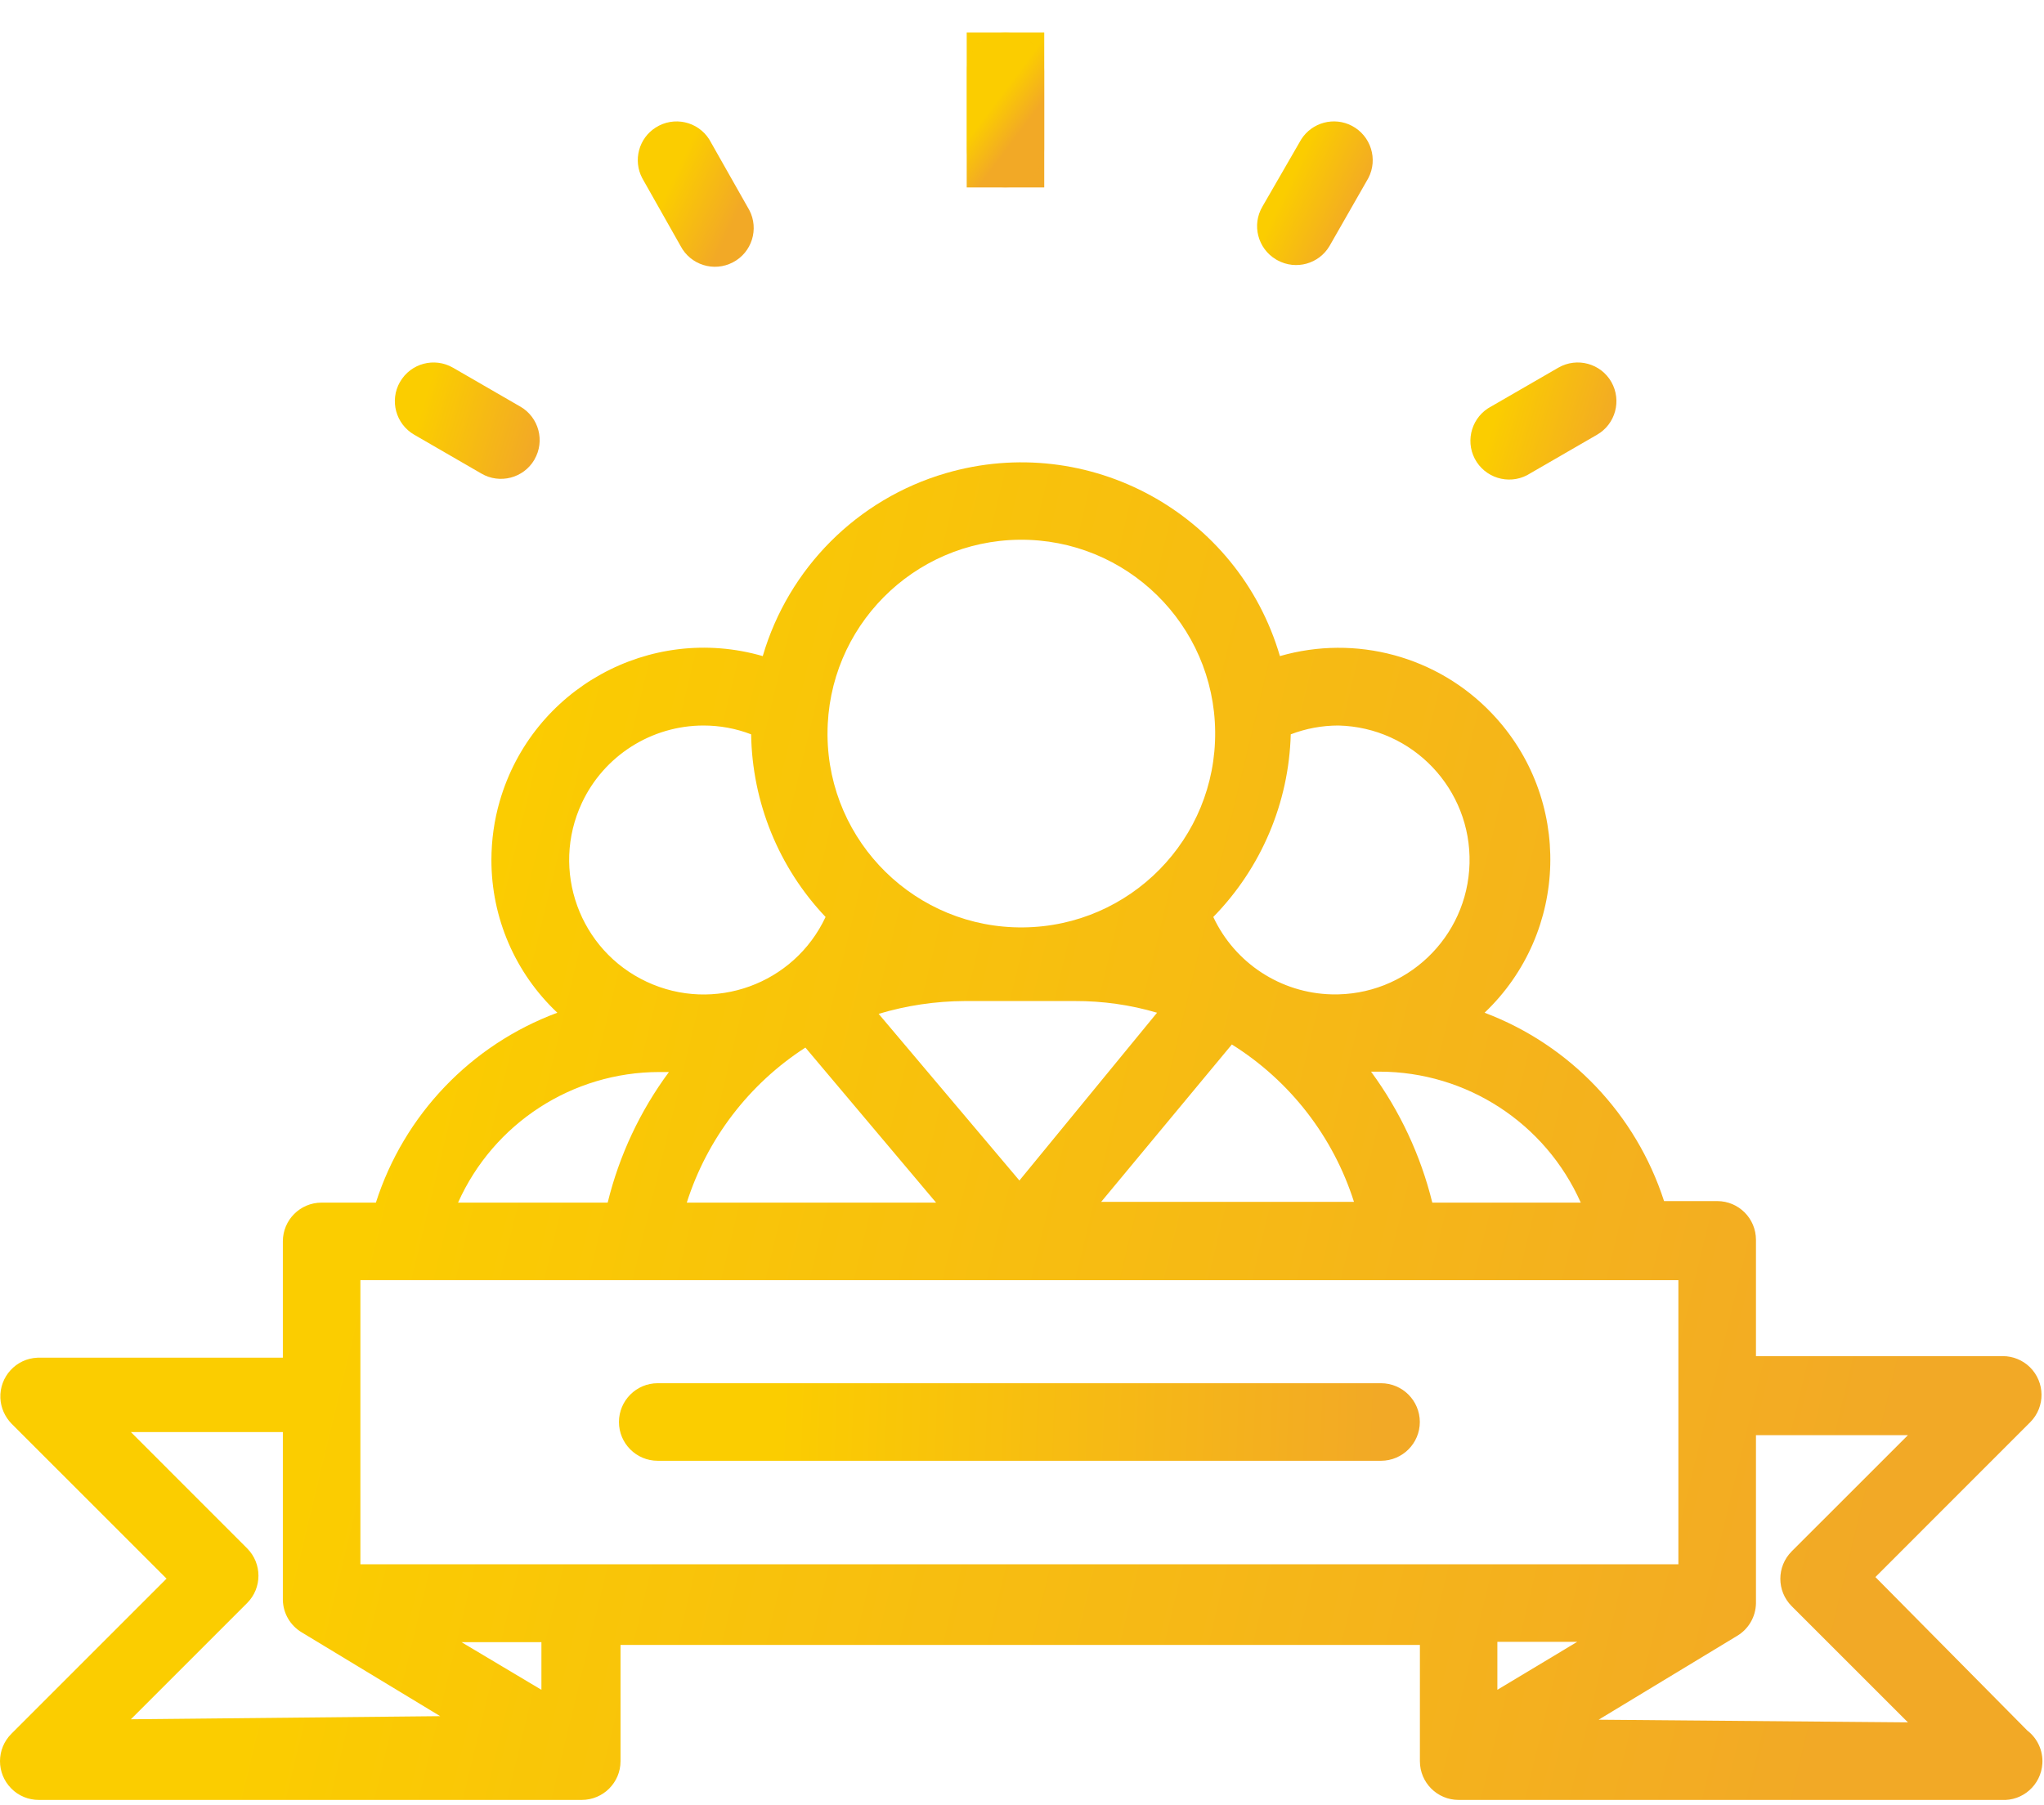 <?xml version="1.0" encoding="UTF-8"?>
<svg width="60px" height="53px" viewBox="0 0 60 53" version="1.1" xmlns="http://www.w3.org/2000/svg" xmlns:xlink="http://www.w3.org/1999/xlink">
    <!-- Generator: Sketch 59 (86127) - https://sketch.com -->
    <title>编组</title>
    <desc>Created with Sketch.</desc>
    <defs>
        <linearGradient x1="19.718%" y1="46.292%" x2="95.073%" y2="58.427%" id="linearGradient-1">
            <stop stop-color="#FBCD00" offset="0%"></stop>
            <stop stop-color="#F2A926" offset="100%"></stop>
        </linearGradient>
        <linearGradient x1="30.38%" y1="41.359%" x2="79.204%" y2="69.642%" id="linearGradient-2">
            <stop stop-color="#FBCD00" offset="0%"></stop>
            <stop stop-color="#F2A926" offset="100%"></stop>
        </linearGradient>
        <linearGradient x1="42.426%" y1="41.359%" x2="61.273%" y2="69.642%" id="linearGradient-3">
            <stop stop-color="#FBCD00" offset="0%"></stop>
            <stop stop-color="#F2A926" offset="100%"></stop>
        </linearGradient>
        <polygon id="path-4" points="0.758 0.488 3.034 0.488 3.034 5.039 0.758 5.039"></polygon>
        <linearGradient x1="42.429%" y1="41.359%" x2="61.268%" y2="69.642%" id="linearGradient-6">
            <stop stop-color="#FBCD00" offset="0%"></stop>
            <stop stop-color="#F2A926" offset="100%"></stop>
        </linearGradient>
        <linearGradient x1="19.718%" y1="44.443%" x2="95.073%" y2="62.632%" id="linearGradient-7">
            <stop stop-color="#FBCD00" offset="0%"></stop>
            <stop stop-color="#F2A926" offset="100%"></stop>
        </linearGradient>
        <linearGradient x1="19.718%" y1="44.418%" x2="95.073%" y2="62.688%" id="linearGradient-8">
            <stop stop-color="#FBCD00" offset="0%"></stop>
            <stop stop-color="#F2A926" offset="100%"></stop>
        </linearGradient>
        <linearGradient x1="19.718%" y1="49.919%" x2="95.073%" y2="50.184%" id="linearGradient-9">
            <stop stop-color="#FBCD00" offset="0%"></stop>
            <stop stop-color="#F2A926" offset="100%"></stop>
        </linearGradient>
        <linearGradient x1="30.742%" y1="41.359%" x2="78.665%" y2="69.642%" id="linearGradient-10">
            <stop stop-color="#FBCD00" offset="0%"></stop>
            <stop stop-color="#F2A926" offset="100%"></stop>
        </linearGradient>
    </defs>
    <g id="Beex-网站" stroke="none" stroke-width="1" fill="none" fill-rule="evenodd">
        <g id="Beex官网" transform="translate(-360, -2868)">
            <g id="编组-31" transform="translate(360, 2686)">
                <g id="编组" transform="translate(0, 182)">
                    <path d="M46.926,50.488 L50.988,48.029 C51.327,47.829 51.537,47.467 51.545,47.073 L51.545,42.134 L56.006,42.134 L52.592,45.547 C52.15,45.993 52.15,46.709 52.592,47.153 L56.006,50.566 L46.926,50.488 Z M43.954,49.61 L43.954,48.201 L46.299,48.201 L43.954,49.61 Z M10.579,45.925 L49.268,45.925 L49.268,37.584 L10.579,37.584 L10.579,45.925 Z M15.893,49.61 L13.548,48.212 L15.893,48.212 L15.893,49.61 Z M3.842,50.475 L7.255,47.062 C7.697,46.62 7.697,45.902 7.255,45.458 L3.842,42.043 L8.303,42.043 L8.303,46.97 C8.31,47.365 8.522,47.726 8.861,47.926 L12.922,50.384 L3.842,50.475 Z M19.352,31.473 L19.386,31.473 L19.636,31.473 C18.788,32.618 18.177,33.923 17.838,35.307 L13.446,35.307 C14.487,32.978 16.8,31.475 19.352,31.473 L19.352,31.473 Z M17.08,23.574 C17.727,22.189 19.12,21.302 20.649,21.3 C21.129,21.3 21.604,21.387 22.049,21.559 C22.08,23.557 22.859,25.471 24.234,26.921 C23.31,28.896 20.96,29.747 18.985,28.824 C17.009,27.902 16.156,25.549 17.08,23.574 L17.08,23.574 Z M29.924,15.846 C33.066,15.816 35.64,18.338 35.67,21.481 C35.701,24.624 33.181,27.195 30.038,27.227 C26.895,27.26 24.322,24.736 24.291,21.595 C24.291,21.574 24.291,21.557 24.291,21.538 C24.291,18.418 26.804,15.879 29.924,15.846 L29.924,15.846 Z M36.16,30.664 C37.865,31.73 39.135,33.368 39.745,35.285 L32.324,35.285 L36.16,30.664 Z M27.478,35.307 L20.16,35.307 C20.758,33.431 21.988,31.822 23.642,30.755 L27.478,35.307 Z M25.792,29.765 C26.613,29.519 27.463,29.393 28.32,29.389 L31.55,29.389 C32.367,29.386 33.181,29.5 33.964,29.732 L29.924,34.658 L25.792,29.765 Z M37.889,21.559 C38.337,21.387 38.811,21.3 39.289,21.3 C41.47,21.353 43.192,23.165 43.137,25.346 C43.082,27.525 41.27,29.248 39.091,29.193 C37.594,29.157 36.249,28.275 35.615,26.921 C37.021,25.485 37.834,23.57 37.889,21.559 L37.889,21.559 Z M46.402,35.307 L42.044,35.307 C41.703,33.919 41.091,32.612 40.246,31.462 L40.497,31.462 C43.051,31.466 45.364,32.972 46.402,35.307 L46.402,35.307 Z M59.51,50.806 L55.051,46.3 L59.602,41.747 C60.042,41.3 60.034,40.58 59.586,40.138 C59.375,39.932 59.091,39.814 58.794,39.814 L51.545,39.814 L51.545,36.401 C51.545,35.77 51.036,35.262 50.407,35.262 L48.847,35.262 C48.023,32.713 46.086,30.679 43.579,29.732 C46.065,27.365 46.162,23.431 43.794,20.946 C42.198,19.267 39.798,18.62 37.571,19.262 C36.343,15.069 31.95,12.667 27.758,13.894 C25.171,14.652 23.148,16.675 22.39,19.262 C19.082,18.306 15.625,20.214 14.668,23.525 C14.506,24.085 14.426,24.664 14.425,25.246 C14.423,26.946 15.124,28.568 16.36,29.732 C13.823,30.675 11.859,32.73 11.034,35.307 L9.44,35.307 C8.811,35.307 8.303,35.816 8.303,36.445 L8.303,39.86 L1.099,39.86 C0.47,39.886 -0.015,40.418 0.011,41.045 C0.023,41.325 0.141,41.593 0.337,41.795 L4.889,46.346 L0.337,50.898 C-0.109,51.34 -0.113,52.06 0.331,52.507 C0.545,52.725 0.84,52.845 1.145,52.843 L17.076,52.843 C17.705,52.843 18.215,52.334 18.215,51.706 L18.215,48.292 L41.68,48.292 L41.68,51.706 C41.68,52.334 42.188,52.843 42.817,52.843 L58.748,52.843 C59.377,52.881 59.914,52.403 59.952,51.774 C59.975,51.399 59.809,51.035 59.51,50.806 L59.51,50.806 Z" id="Fill-1" fill="url(#linearGradient-1)"></path>
                    <path d="M37.461,7.62 C37.474,7.628 37.488,7.635 37.503,7.643 C38.042,7.936 38.716,7.75 39.027,7.222 L40.166,5.23 C40.457,4.673 40.24,3.986 39.684,3.694 C39.16,3.42 38.514,3.593 38.196,4.092 L37.059,6.062 C36.739,6.603 36.92,7.3 37.461,7.62" id="Fill-3" fill="url(#linearGradient-2)"></path>
                    <g transform="translate(27.619, 0.464)">
                        <mask id="mask-5" fill="white">
                            <use xlink:href="#path-4"></use>
                        </mask>
                        <use id="Clip-6" fill="url(#linearGradient-3)" xlink:href="#path-4"></use>
                        <path d="M1.895,5.039 C2.523,5.039 3.034,4.529 3.034,3.9 L3.034,1.626 C3.034,0.997 2.523,0.487 1.895,0.487 C1.266,0.489 0.758,0.997 0.758,1.626 L0.758,3.9 C0.758,4.529 1.266,5.039 1.895,5.039" id="Fill-5" fill="url(#linearGradient-6)" mask="url(#mask-5)"></path>
                    </g>
                    <path d="M44.828,13.95 C44.857,13.935 44.883,13.918 44.91,13.902 L46.88,12.763 C47.421,12.451 47.609,11.762 47.301,11.215 C46.99,10.67 46.295,10.48 45.748,10.792 C45.746,10.794 45.744,10.794 45.741,10.796 L43.773,11.933 C43.217,12.224 43.002,12.912 43.291,13.468 C43.584,14.026 44.272,14.24 44.828,13.95" id="Fill-7" fill="url(#linearGradient-7)"></path>
                    <path d="M12.16,12.763 L14.129,13.902 C14.67,14.22 15.369,14.038 15.686,13.497 L15.687,13.493 C16.004,12.948 15.817,12.251 15.274,11.937 C15.27,11.935 15.268,11.933 15.266,11.933 L13.299,10.796 C12.754,10.481 12.059,10.664 11.743,11.211 C11.741,11.213 11.741,11.215 11.739,11.217 C11.43,11.761 11.619,12.451 12.16,12.763" id="Fill-9" fill="url(#linearGradient-8)"></path>
                    <path d="M40.541,40.609 L19.306,40.609 C18.678,40.609 18.169,41.12 18.169,41.748 C18.169,42.377 18.678,42.886 19.306,42.886 L40.541,42.886 C41.169,42.884 41.678,42.375 41.678,41.746 C41.676,41.12 41.169,40.611 40.541,40.609" id="Fill-11" fill="url(#linearGradient-9)"></path>
                    <path d="M19.978,7.222 C20.269,7.778 20.957,7.994 21.513,7.702 C22.071,7.413 22.286,6.723 21.995,6.167 C21.98,6.14 21.963,6.112 21.947,6.083 L20.82,4.093 C20.483,3.561 19.78,3.405 19.248,3.744 C18.749,4.06 18.578,4.708 18.852,5.23 L19.978,7.222 Z" id="Fill-13" fill="url(#linearGradient-10)"></path>
                </g>
            </g>
        </g>
    </g>
</svg>